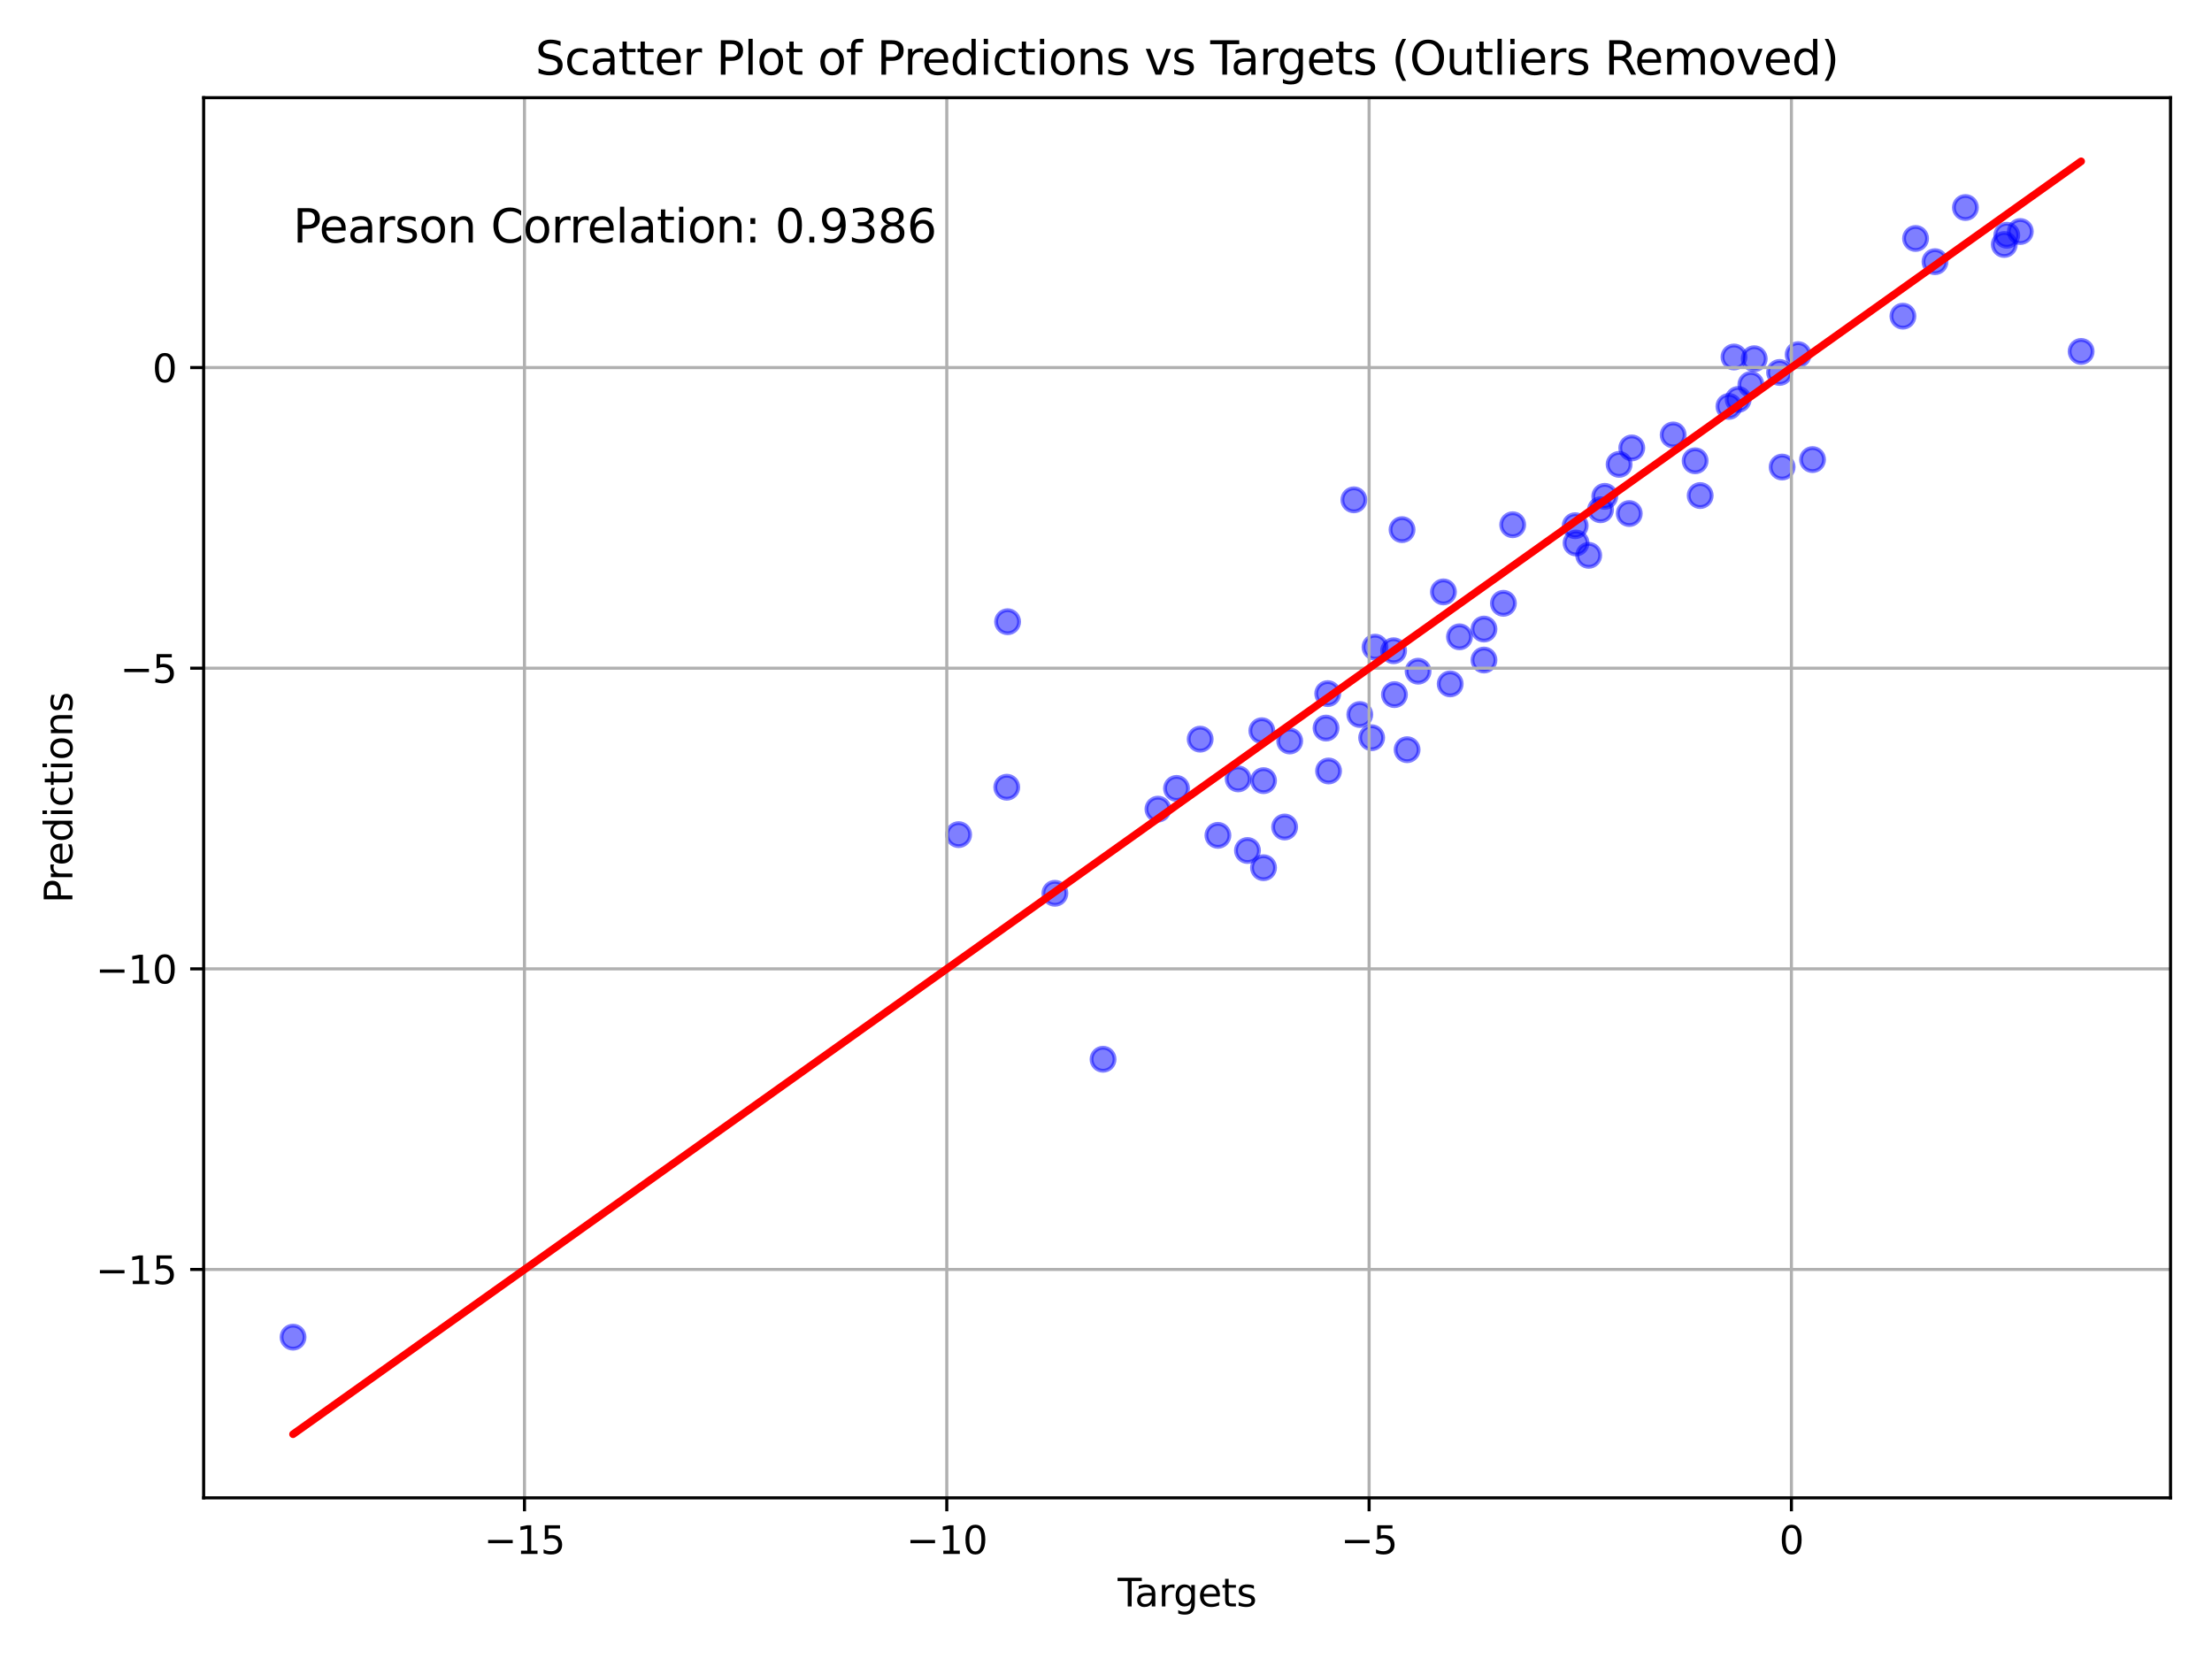 <?xml version="1.0" encoding="utf-8" standalone="no"?>
<!DOCTYPE svg PUBLIC "-//W3C//DTD SVG 1.1//EN"
  "http://www.w3.org/Graphics/SVG/1.1/DTD/svg11.dtd">
<svg xmlns:xlink="http://www.w3.org/1999/xlink" width="576pt" height="432pt" viewBox="0 0 576 432" xmlns="http://www.w3.org/2000/svg" version="1.1">
 <defs>
  <style type="text/css">*{stroke-linejoin: round; stroke-linecap: butt}</style>
 </defs>
 <g id="figure_1">
  <g id="patch_1">
   <path d="M 0 432 
L 576 432 
L 576 0 
L 0 0 
z
" style="fill: #ffffff"/>
  </g>
  <g id="axes_1">
   <g id="patch_2">
    <path d="M 53.03 390.04 
L 565.2 390.04 
L 565.2 25.44 
L 53.03 25.44 
z
" style="fill: #ffffff"/>
   </g>
   <g id="PathCollection_1">
    <defs>
     <path id="m24069dac06" d="M 0 3 
C 0.796 3 1.559 2.684 2.121 2.121 
C 2.684 1.559 3 0.796 3 0 
C 3 -0.796 2.684 -1.559 2.121 -2.121 
C 1.559 -2.684 0.796 -3 0 -3 
C -0.796 -3 -1.559 -2.684 -2.121 -2.121 
C -2.684 -1.559 -3 -0.796 -3 0 
C -3 0.796 -2.684 1.559 -2.121 2.121 
C -1.559 2.684 -0.796 3 0 3 
z
" style="stroke: #0000ff; stroke-opacity: 0.5"/>
    </defs>
    <g clip-path="url(#p8e65b446d5)">
     <use xlink:href="#m24069dac06" x="424.912" y="116.639" style="fill: #0000ff; fill-opacity: 0.5; stroke: #0000ff; stroke-opacity: 0.5"/>
     <use xlink:href="#m24069dac06" x="442.727" y="129.039" style="fill: #0000ff; fill-opacity: 0.5; stroke: #0000ff; stroke-opacity: 0.5"/>
     <use xlink:href="#m24069dac06" x="541.92" y="91.511" style="fill: #0000ff; fill-opacity: 0.5; stroke: #0000ff; stroke-opacity: 0.5"/>
     <use xlink:href="#m24069dac06" x="363.11" y="180.881" style="fill: #0000ff; fill-opacity: 0.5; stroke: #0000ff; stroke-opacity: 0.5"/>
     <use xlink:href="#m24069dac06" x="345.955" y="200.762" style="fill: #0000ff; fill-opacity: 0.5; stroke: #0000ff; stroke-opacity: 0.5"/>
     <use xlink:href="#m24069dac06" x="354.092" y="186.06" style="fill: #0000ff; fill-opacity: 0.5; stroke: #0000ff; stroke-opacity: 0.5"/>
     <use xlink:href="#m24069dac06" x="471.979" y="119.677" style="fill: #0000ff; fill-opacity: 0.5; stroke: #0000ff; stroke-opacity: 0.5"/>
     <use xlink:href="#m24069dac06" x="456.803" y="93.408" style="fill: #0000ff; fill-opacity: 0.5; stroke: #0000ff; stroke-opacity: 0.5"/>
     <use xlink:href="#m24069dac06" x="455.924" y="100.111" style="fill: #0000ff; fill-opacity: 0.5; stroke: #0000ff; stroke-opacity: 0.5"/>
     <use xlink:href="#m24069dac06" x="417.874" y="129.247" style="fill: #0000ff; fill-opacity: 0.5; stroke: #0000ff; stroke-opacity: 0.5"/>
     <use xlink:href="#m24069dac06" x="464.061" y="121.619" style="fill: #0000ff; fill-opacity: 0.5; stroke: #0000ff; stroke-opacity: 0.5"/>
     <use xlink:href="#m24069dac06" x="357.171" y="192.103" style="fill: #0000ff; fill-opacity: 0.5; stroke: #0000ff; stroke-opacity: 0.5"/>
     <use xlink:href="#m24069dac06" x="369.268" y="174.78" style="fill: #0000ff; fill-opacity: 0.5; stroke: #0000ff; stroke-opacity: 0.5"/>
     <use xlink:href="#m24069dac06" x="352.553" y="130.155" style="fill: #0000ff; fill-opacity: 0.5; stroke: #0000ff; stroke-opacity: 0.5"/>
     <use xlink:href="#m24069dac06" x="503.87" y="68.14" style="fill: #0000ff; fill-opacity: 0.5; stroke: #0000ff; stroke-opacity: 0.5"/>
     <use xlink:href="#m24069dac06" x="495.513" y="82.327" style="fill: #0000ff; fill-opacity: 0.5; stroke: #0000ff; stroke-opacity: 0.5"/>
     <use xlink:href="#m24069dac06" x="391.482" y="157.101" style="fill: #0000ff; fill-opacity: 0.5; stroke: #0000ff; stroke-opacity: 0.5"/>
     <use xlink:href="#m24069dac06" x="498.812" y="62.099" style="fill: #0000ff; fill-opacity: 0.5; stroke: #0000ff; stroke-opacity: 0.5"/>
     <use xlink:href="#m24069dac06" x="410.177" y="136.892" style="fill: #0000ff; fill-opacity: 0.5; stroke: #0000ff; stroke-opacity: 0.5"/>
     <use xlink:href="#m24069dac06" x="522.565" y="61.262" style="fill: #0000ff; fill-opacity: 0.5; stroke: #0000ff; stroke-opacity: 0.5"/>
     <use xlink:href="#m24069dac06" x="421.613" y="120.924" style="fill: #0000ff; fill-opacity: 0.5; stroke: #0000ff; stroke-opacity: 0.5"/>
     <use xlink:href="#m24069dac06" x="511.788" y="54.04" style="fill: #0000ff; fill-opacity: 0.5; stroke: #0000ff; stroke-opacity: 0.5"/>
     <use xlink:href="#m24069dac06" x="386.423" y="163.808" style="fill: #0000ff; fill-opacity: 0.5; stroke: #0000ff; stroke-opacity: 0.5"/>
     <use xlink:href="#m24069dac06" x="468.24" y="92.35" style="fill: #0000ff; fill-opacity: 0.5; stroke: #0000ff; stroke-opacity: 0.5"/>
     <use xlink:href="#m24069dac06" x="416.775" y="132.74" style="fill: #0000ff; fill-opacity: 0.5; stroke: #0000ff; stroke-opacity: 0.5"/>
     <use xlink:href="#m24069dac06" x="463.402" y="96.985" style="fill: #0000ff; fill-opacity: 0.5; stroke: #0000ff; stroke-opacity: 0.5"/>
     <use xlink:href="#m24069dac06" x="386.423" y="171.873" style="fill: #0000ff; fill-opacity: 0.5; stroke: #0000ff; stroke-opacity: 0.5"/>
     <use xlink:href="#m24069dac06" x="274.695" y="232.611" style="fill: #0000ff; fill-opacity: 0.5; stroke: #0000ff; stroke-opacity: 0.5"/>
     <use xlink:href="#m24069dac06" x="329.019" y="225.954" style="fill: #0000ff; fill-opacity: 0.5; stroke: #0000ff; stroke-opacity: 0.5"/>
     <use xlink:href="#m24069dac06" x="526.084" y="60.288" style="fill: #0000ff; fill-opacity: 0.5; stroke: #0000ff; stroke-opacity: 0.5"/>
     <use xlink:href="#m24069dac06" x="452.625" y="104.009" style="fill: #0000ff; fill-opacity: 0.5; stroke: #0000ff; stroke-opacity: 0.5"/>
     <use xlink:href="#m24069dac06" x="450.205" y="105.826" style="fill: #0000ff; fill-opacity: 0.5; stroke: #0000ff; stroke-opacity: 0.5"/>
     <use xlink:href="#m24069dac06" x="334.518" y="215.35" style="fill: #0000ff; fill-opacity: 0.5; stroke: #0000ff; stroke-opacity: 0.5"/>
     <use xlink:href="#m24069dac06" x="287.231" y="275.825" style="fill: #0000ff; fill-opacity: 0.5; stroke: #0000ff; stroke-opacity: 0.5"/>
     <use xlink:href="#m24069dac06" x="301.527" y="210.7" style="fill: #0000ff; fill-opacity: 0.5; stroke: #0000ff; stroke-opacity: 0.5"/>
     <use xlink:href="#m24069dac06" x="441.408" y="119.99" style="fill: #0000ff; fill-opacity: 0.5; stroke: #0000ff; stroke-opacity: 0.5"/>
     <use xlink:href="#m24069dac06" x="521.905" y="63.665" style="fill: #0000ff; fill-opacity: 0.5; stroke: #0000ff; stroke-opacity: 0.5"/>
     <use xlink:href="#m24069dac06" x="329.019" y="203.28" style="fill: #0000ff; fill-opacity: 0.5; stroke: #0000ff; stroke-opacity: 0.5"/>
     <use xlink:href="#m24069dac06" x="413.696" y="144.608" style="fill: #0000ff; fill-opacity: 0.5; stroke: #0000ff; stroke-opacity: 0.5"/>
     <use xlink:href="#m24069dac06" x="262.158" y="204.992" style="fill: #0000ff; fill-opacity: 0.5; stroke: #0000ff; stroke-opacity: 0.5"/>
     <use xlink:href="#m24069dac06" x="424.253" y="133.727" style="fill: #0000ff; fill-opacity: 0.5; stroke: #0000ff; stroke-opacity: 0.5"/>
     <use xlink:href="#m24069dac06" x="393.901" y="136.64" style="fill: #0000ff; fill-opacity: 0.5; stroke: #0000ff; stroke-opacity: 0.5"/>
     <use xlink:href="#m24069dac06" x="377.626" y="178.084" style="fill: #0000ff; fill-opacity: 0.5; stroke: #0000ff; stroke-opacity: 0.5"/>
     <use xlink:href="#m24069dac06" x="322.421" y="202.825" style="fill: #0000ff; fill-opacity: 0.5; stroke: #0000ff; stroke-opacity: 0.5"/>
     <use xlink:href="#m24069dac06" x="324.841" y="221.467" style="fill: #0000ff; fill-opacity: 0.5; stroke: #0000ff; stroke-opacity: 0.5"/>
     <use xlink:href="#m24069dac06" x="249.622" y="217.335" style="fill: #0000ff; fill-opacity: 0.5; stroke: #0000ff; stroke-opacity: 0.5"/>
     <use xlink:href="#m24069dac06" x="335.837" y="192.952" style="fill: #0000ff; fill-opacity: 0.5; stroke: #0000ff; stroke-opacity: 0.5"/>
     <use xlink:href="#m24069dac06" x="262.378" y="161.895" style="fill: #0000ff; fill-opacity: 0.5; stroke: #0000ff; stroke-opacity: 0.5"/>
     <use xlink:href="#m24069dac06" x="312.524" y="192.477" style="fill: #0000ff; fill-opacity: 0.5; stroke: #0000ff; stroke-opacity: 0.5"/>
     <use xlink:href="#m24069dac06" x="328.58" y="190.281" style="fill: #0000ff; fill-opacity: 0.5; stroke: #0000ff; stroke-opacity: 0.5"/>
     <use xlink:href="#m24069dac06" x="451.525" y="92.96" style="fill: #0000ff; fill-opacity: 0.5; stroke: #0000ff; stroke-opacity: 0.5"/>
     <use xlink:href="#m24069dac06" x="380.045" y="165.829" style="fill: #0000ff; fill-opacity: 0.5; stroke: #0000ff; stroke-opacity: 0.5"/>
     <use xlink:href="#m24069dac06" x="358.051" y="168.519" style="fill: #0000ff; fill-opacity: 0.5; stroke: #0000ff; stroke-opacity: 0.5"/>
     <use xlink:href="#m24069dac06" x="345.295" y="189.592" style="fill: #0000ff; fill-opacity: 0.5; stroke: #0000ff; stroke-opacity: 0.5"/>
     <use xlink:href="#m24069dac06" x="76.31" y="348.191" style="fill: #0000ff; fill-opacity: 0.5; stroke: #0000ff; stroke-opacity: 0.5"/>
     <use xlink:href="#m24069dac06" x="365.089" y="137.917" style="fill: #0000ff; fill-opacity: 0.5; stroke: #0000ff; stroke-opacity: 0.5"/>
     <use xlink:href="#m24069dac06" x="362.89" y="169.453" style="fill: #0000ff; fill-opacity: 0.5; stroke: #0000ff; stroke-opacity: 0.5"/>
     <use xlink:href="#m24069dac06" x="366.409" y="195.218" style="fill: #0000ff; fill-opacity: 0.5; stroke: #0000ff; stroke-opacity: 0.5"/>
     <use xlink:href="#m24069dac06" x="317.143" y="217.519" style="fill: #0000ff; fill-opacity: 0.5; stroke: #0000ff; stroke-opacity: 0.5"/>
     <use xlink:href="#m24069dac06" x="345.735" y="180.614" style="fill: #0000ff; fill-opacity: 0.5; stroke: #0000ff; stroke-opacity: 0.5"/>
     <use xlink:href="#m24069dac06" x="410.397" y="141.393" style="fill: #0000ff; fill-opacity: 0.5; stroke: #0000ff; stroke-opacity: 0.5"/>
     <use xlink:href="#m24069dac06" x="375.866" y="154.129" style="fill: #0000ff; fill-opacity: 0.5; stroke: #0000ff; stroke-opacity: 0.5"/>
     <use xlink:href="#m24069dac06" x="306.366" y="205.298" style="fill: #0000ff; fill-opacity: 0.5; stroke: #0000ff; stroke-opacity: 0.5"/>
     <use xlink:href="#m24069dac06" x="435.689" y="113.257" style="fill: #0000ff; fill-opacity: 0.5; stroke: #0000ff; stroke-opacity: 0.5"/>
    </g>
   </g>
   <g id="matplotlib.axis_1">
    <g id="xtick_1">
     <g id="line2d_1">
      <path d="M 136.574 390.04 
L 136.574 25.44 
" clip-path="url(#p8e65b446d5)" style="fill: none; stroke: #b0b0b0; stroke-width: 0.8; stroke-linecap: square"/>
     </g>
     <g id="line2d_2">
      <defs>
       <path id="m3de0a7ebae" d="M 0 0 
L 0 3.5 
" style="stroke: #000000; stroke-width: 0.8"/>
      </defs>
      <g>
       <use xlink:href="#m3de0a7ebae" x="136.574" y="390.04" style="stroke: #000000; stroke-width: 0.8"/>
      </g>
     </g>
     <g id="text_1">
      <!-- −15 -->
      <g transform="translate(126.021 404.638) scale(0.1 -0.1)">
       <defs>
        <path id="DejaVuSans-2212" d="M 678 2272 
L 4684 2272 
L 4684 1741 
L 678 1741 
L 678 2272 
z
" transform="scale(0.016)"/>
        <path id="DejaVuSans-31" d="M 794 531 
L 1825 531 
L 1825 4091 
L 703 3866 
L 703 4441 
L 1819 4666 
L 2450 4666 
L 2450 531 
L 3481 531 
L 3481 0 
L 794 0 
L 794 531 
z
" transform="scale(0.016)"/>
        <path id="DejaVuSans-35" d="M 691 4666 
L 3169 4666 
L 3169 4134 
L 1269 4134 
L 1269 2991 
Q 1406 3038 1543 3061 
Q 1681 3084 1819 3084 
Q 2600 3084 3056 2656 
Q 3513 2228 3513 1497 
Q 3513 744 3044 326 
Q 2575 -91 1722 -91 
Q 1428 -91 1123 -41 
Q 819 9 494 109 
L 494 744 
Q 775 591 1075 516 
Q 1375 441 1709 441 
Q 2250 441 2565 725 
Q 2881 1009 2881 1497 
Q 2881 1984 2565 2268 
Q 2250 2553 1709 2553 
Q 1456 2553 1204 2497 
Q 953 2441 691 2322 
L 691 4666 
z
" transform="scale(0.016)"/>
       </defs>
       <use xlink:href="#DejaVuSans-2212"/>
       <use xlink:href="#DejaVuSans-31" x="83.789"/>
       <use xlink:href="#DejaVuSans-35" x="147.412"/>
      </g>
     </g>
    </g>
    <g id="xtick_2">
     <g id="line2d_3">
      <path d="M 246.543 390.04 
L 246.543 25.44 
" clip-path="url(#p8e65b446d5)" style="fill: none; stroke: #b0b0b0; stroke-width: 0.8; stroke-linecap: square"/>
     </g>
     <g id="line2d_4">
      <g>
       <use xlink:href="#m3de0a7ebae" x="246.543" y="390.04" style="stroke: #000000; stroke-width: 0.8"/>
      </g>
     </g>
     <g id="text_2">
      <!-- −10 -->
      <g transform="translate(235.99 404.638) scale(0.1 -0.1)">
       <defs>
        <path id="DejaVuSans-30" d="M 2034 4250 
Q 1547 4250 1301 3770 
Q 1056 3291 1056 2328 
Q 1056 1369 1301 889 
Q 1547 409 2034 409 
Q 2525 409 2770 889 
Q 3016 1369 3016 2328 
Q 3016 3291 2770 3770 
Q 2525 4250 2034 4250 
z
M 2034 4750 
Q 2819 4750 3233 4129 
Q 3647 3509 3647 2328 
Q 3647 1150 3233 529 
Q 2819 -91 2034 -91 
Q 1250 -91 836 529 
Q 422 1150 422 2328 
Q 422 3509 836 4129 
Q 1250 4750 2034 4750 
z
" transform="scale(0.016)"/>
       </defs>
       <use xlink:href="#DejaVuSans-2212"/>
       <use xlink:href="#DejaVuSans-31" x="83.789"/>
       <use xlink:href="#DejaVuSans-30" x="147.412"/>
      </g>
     </g>
    </g>
    <g id="xtick_3">
     <g id="line2d_5">
      <path d="M 356.512 390.04 
L 356.512 25.44 
" clip-path="url(#p8e65b446d5)" style="fill: none; stroke: #b0b0b0; stroke-width: 0.8; stroke-linecap: square"/>
     </g>
     <g id="line2d_6">
      <g>
       <use xlink:href="#m3de0a7ebae" x="356.512" y="390.04" style="stroke: #000000; stroke-width: 0.8"/>
      </g>
     </g>
     <g id="text_3">
      <!-- −5 -->
      <g transform="translate(349.141 404.638) scale(0.1 -0.1)">
       <use xlink:href="#DejaVuSans-2212"/>
       <use xlink:href="#DejaVuSans-35" x="83.789"/>
      </g>
     </g>
    </g>
    <g id="xtick_4">
     <g id="line2d_7">
      <path d="M 466.481 390.04 
L 466.481 25.44 
" clip-path="url(#p8e65b446d5)" style="fill: none; stroke: #b0b0b0; stroke-width: 0.8; stroke-linecap: square"/>
     </g>
     <g id="line2d_8">
      <g>
       <use xlink:href="#m3de0a7ebae" x="466.481" y="390.04" style="stroke: #000000; stroke-width: 0.8"/>
      </g>
     </g>
     <g id="text_4">
      <!-- 0 -->
      <g transform="translate(463.3 404.638) scale(0.1 -0.1)">
       <use xlink:href="#DejaVuSans-30"/>
      </g>
     </g>
    </g>
    <g id="text_5">
     <!-- Targets -->
     <g transform="translate(291.038 418.317) scale(0.1 -0.1)">
      <defs>
       <path id="DejaVuSans-54" d="M -19 4666 
L 3928 4666 
L 3928 4134 
L 2272 4134 
L 2272 0 
L 1638 0 
L 1638 4134 
L -19 4134 
L -19 4666 
z
" transform="scale(0.016)"/>
       <path id="DejaVuSans-61" d="M 2194 1759 
Q 1497 1759 1228 1600 
Q 959 1441 959 1056 
Q 959 750 1161 570 
Q 1363 391 1709 391 
Q 2188 391 2477 730 
Q 2766 1069 2766 1631 
L 2766 1759 
L 2194 1759 
z
M 3341 1997 
L 3341 0 
L 2766 0 
L 2766 531 
Q 2569 213 2275 61 
Q 1981 -91 1556 -91 
Q 1019 -91 701 211 
Q 384 513 384 1019 
Q 384 1609 779 1909 
Q 1175 2209 1959 2209 
L 2766 2209 
L 2766 2266 
Q 2766 2663 2505 2880 
Q 2244 3097 1772 3097 
Q 1472 3097 1187 3025 
Q 903 2953 641 2809 
L 641 3341 
Q 956 3463 1253 3523 
Q 1550 3584 1831 3584 
Q 2591 3584 2966 3190 
Q 3341 2797 3341 1997 
z
" transform="scale(0.016)"/>
       <path id="DejaVuSans-72" d="M 2631 2963 
Q 2534 3019 2420 3045 
Q 2306 3072 2169 3072 
Q 1681 3072 1420 2755 
Q 1159 2438 1159 1844 
L 1159 0 
L 581 0 
L 581 3500 
L 1159 3500 
L 1159 2956 
Q 1341 3275 1631 3429 
Q 1922 3584 2338 3584 
Q 2397 3584 2469 3576 
Q 2541 3569 2628 3553 
L 2631 2963 
z
" transform="scale(0.016)"/>
       <path id="DejaVuSans-67" d="M 2906 1791 
Q 2906 2416 2648 2759 
Q 2391 3103 1925 3103 
Q 1463 3103 1205 2759 
Q 947 2416 947 1791 
Q 947 1169 1205 825 
Q 1463 481 1925 481 
Q 2391 481 2648 825 
Q 2906 1169 2906 1791 
z
M 3481 434 
Q 3481 -459 3084 -895 
Q 2688 -1331 1869 -1331 
Q 1566 -1331 1297 -1286 
Q 1028 -1241 775 -1147 
L 775 -588 
Q 1028 -725 1275 -790 
Q 1522 -856 1778 -856 
Q 2344 -856 2625 -561 
Q 2906 -266 2906 331 
L 2906 616 
Q 2728 306 2450 153 
Q 2172 0 1784 0 
Q 1141 0 747 490 
Q 353 981 353 1791 
Q 353 2603 747 3093 
Q 1141 3584 1784 3584 
Q 2172 3584 2450 3431 
Q 2728 3278 2906 2969 
L 2906 3500 
L 3481 3500 
L 3481 434 
z
" transform="scale(0.016)"/>
       <path id="DejaVuSans-65" d="M 3597 1894 
L 3597 1613 
L 953 1613 
Q 991 1019 1311 708 
Q 1631 397 2203 397 
Q 2534 397 2845 478 
Q 3156 559 3463 722 
L 3463 178 
Q 3153 47 2828 -22 
Q 2503 -91 2169 -91 
Q 1331 -91 842 396 
Q 353 884 353 1716 
Q 353 2575 817 3079 
Q 1281 3584 2069 3584 
Q 2775 3584 3186 3129 
Q 3597 2675 3597 1894 
z
M 3022 2063 
Q 3016 2534 2758 2815 
Q 2500 3097 2075 3097 
Q 1594 3097 1305 2825 
Q 1016 2553 972 2059 
L 3022 2063 
z
" transform="scale(0.016)"/>
       <path id="DejaVuSans-74" d="M 1172 4494 
L 1172 3500 
L 2356 3500 
L 2356 3053 
L 1172 3053 
L 1172 1153 
Q 1172 725 1289 603 
Q 1406 481 1766 481 
L 2356 481 
L 2356 0 
L 1766 0 
Q 1100 0 847 248 
Q 594 497 594 1153 
L 594 3053 
L 172 3053 
L 172 3500 
L 594 3500 
L 594 4494 
L 1172 4494 
z
" transform="scale(0.016)"/>
       <path id="DejaVuSans-73" d="M 2834 3397 
L 2834 2853 
Q 2591 2978 2328 3040 
Q 2066 3103 1784 3103 
Q 1356 3103 1142 2972 
Q 928 2841 928 2578 
Q 928 2378 1081 2264 
Q 1234 2150 1697 2047 
L 1894 2003 
Q 2506 1872 2764 1633 
Q 3022 1394 3022 966 
Q 3022 478 2636 193 
Q 2250 -91 1575 -91 
Q 1294 -91 989 -36 
Q 684 19 347 128 
L 347 722 
Q 666 556 975 473 
Q 1284 391 1588 391 
Q 1994 391 2212 530 
Q 2431 669 2431 922 
Q 2431 1156 2273 1281 
Q 2116 1406 1581 1522 
L 1381 1569 
Q 847 1681 609 1914 
Q 372 2147 372 2553 
Q 372 3047 722 3315 
Q 1072 3584 1716 3584 
Q 2034 3584 2315 3537 
Q 2597 3491 2834 3397 
z
" transform="scale(0.016)"/>
      </defs>
      <use xlink:href="#DejaVuSans-54"/>
      <use xlink:href="#DejaVuSans-61" x="44.584"/>
      <use xlink:href="#DejaVuSans-72" x="105.863"/>
      <use xlink:href="#DejaVuSans-67" x="145.227"/>
      <use xlink:href="#DejaVuSans-65" x="208.703"/>
      <use xlink:href="#DejaVuSans-74" x="270.227"/>
      <use xlink:href="#DejaVuSans-73" x="309.436"/>
     </g>
    </g>
   </g>
   <g id="matplotlib.axis_2">
    <g id="ytick_1">
     <g id="line2d_9">
      <path d="M 53.03 330.568 
L 565.2 330.568 
" clip-path="url(#p8e65b446d5)" style="fill: none; stroke: #b0b0b0; stroke-width: 0.8; stroke-linecap: square"/>
     </g>
     <g id="line2d_10">
      <defs>
       <path id="m2c8dc754ac" d="M 0 0 
L -3.5 0 
" style="stroke: #000000; stroke-width: 0.8"/>
      </defs>
      <g>
       <use xlink:href="#m2c8dc754ac" x="53.03" y="330.568" style="stroke: #000000; stroke-width: 0.8"/>
      </g>
     </g>
     <g id="text_6">
      <!-- −15 -->
      <g transform="translate(24.925 334.367) scale(0.1 -0.1)">
       <use xlink:href="#DejaVuSans-2212"/>
       <use xlink:href="#DejaVuSans-31" x="83.789"/>
       <use xlink:href="#DejaVuSans-35" x="147.412"/>
      </g>
     </g>
    </g>
    <g id="ytick_2">
     <g id="line2d_11">
      <path d="M 53.03 252.284 
L 565.2 252.284 
" clip-path="url(#p8e65b446d5)" style="fill: none; stroke: #b0b0b0; stroke-width: 0.8; stroke-linecap: square"/>
     </g>
     <g id="line2d_12">
      <g>
       <use xlink:href="#m2c8dc754ac" x="53.03" y="252.284" style="stroke: #000000; stroke-width: 0.8"/>
      </g>
     </g>
     <g id="text_7">
      <!-- −10 -->
      <g transform="translate(24.925 256.083) scale(0.1 -0.1)">
       <use xlink:href="#DejaVuSans-2212"/>
       <use xlink:href="#DejaVuSans-31" x="83.789"/>
       <use xlink:href="#DejaVuSans-30" x="147.412"/>
      </g>
     </g>
    </g>
    <g id="ytick_3">
     <g id="line2d_13">
      <path d="M 53.03 174 
L 565.2 174 
" clip-path="url(#p8e65b446d5)" style="fill: none; stroke: #b0b0b0; stroke-width: 0.8; stroke-linecap: square"/>
     </g>
     <g id="line2d_14">
      <g>
       <use xlink:href="#m2c8dc754ac" x="53.03" y="174" style="stroke: #000000; stroke-width: 0.8"/>
      </g>
     </g>
     <g id="text_8">
      <!-- −5 -->
      <g transform="translate(31.288 177.799) scale(0.1 -0.1)">
       <use xlink:href="#DejaVuSans-2212"/>
       <use xlink:href="#DejaVuSans-35" x="83.789"/>
      </g>
     </g>
    </g>
    <g id="ytick_4">
     <g id="line2d_15">
      <path d="M 53.03 95.716 
L 565.2 95.716 
" clip-path="url(#p8e65b446d5)" style="fill: none; stroke: #b0b0b0; stroke-width: 0.8; stroke-linecap: square"/>
     </g>
     <g id="line2d_16">
      <g>
       <use xlink:href="#m2c8dc754ac" x="53.03" y="95.716" style="stroke: #000000; stroke-width: 0.8"/>
      </g>
     </g>
     <g id="text_9">
      <!-- 0 -->
      <g transform="translate(39.667 99.515) scale(0.1 -0.1)">
       <use xlink:href="#DejaVuSans-30"/>
      </g>
     </g>
    </g>
    <g id="text_10">
     <!-- Predictions -->
     <g transform="translate(18.846 235.181) rotate(-90) scale(0.1 -0.1)">
      <defs>
       <path id="DejaVuSans-50" d="M 1259 4147 
L 1259 2394 
L 2053 2394 
Q 2494 2394 2734 2622 
Q 2975 2850 2975 3272 
Q 2975 3691 2734 3919 
Q 2494 4147 2053 4147 
L 1259 4147 
z
M 628 4666 
L 2053 4666 
Q 2838 4666 3239 4311 
Q 3641 3956 3641 3272 
Q 3641 2581 3239 2228 
Q 2838 1875 2053 1875 
L 1259 1875 
L 1259 0 
L 628 0 
L 628 4666 
z
" transform="scale(0.016)"/>
       <path id="DejaVuSans-64" d="M 2906 2969 
L 2906 4863 
L 3481 4863 
L 3481 0 
L 2906 0 
L 2906 525 
Q 2725 213 2448 61 
Q 2172 -91 1784 -91 
Q 1150 -91 751 415 
Q 353 922 353 1747 
Q 353 2572 751 3078 
Q 1150 3584 1784 3584 
Q 2172 3584 2448 3432 
Q 2725 3281 2906 2969 
z
M 947 1747 
Q 947 1113 1208 752 
Q 1469 391 1925 391 
Q 2381 391 2643 752 
Q 2906 1113 2906 1747 
Q 2906 2381 2643 2742 
Q 2381 3103 1925 3103 
Q 1469 3103 1208 2742 
Q 947 2381 947 1747 
z
" transform="scale(0.016)"/>
       <path id="DejaVuSans-69" d="M 603 3500 
L 1178 3500 
L 1178 0 
L 603 0 
L 603 3500 
z
M 603 4863 
L 1178 4863 
L 1178 4134 
L 603 4134 
L 603 4863 
z
" transform="scale(0.016)"/>
       <path id="DejaVuSans-63" d="M 3122 3366 
L 3122 2828 
Q 2878 2963 2633 3030 
Q 2388 3097 2138 3097 
Q 1578 3097 1268 2742 
Q 959 2388 959 1747 
Q 959 1106 1268 751 
Q 1578 397 2138 397 
Q 2388 397 2633 464 
Q 2878 531 3122 666 
L 3122 134 
Q 2881 22 2623 -34 
Q 2366 -91 2075 -91 
Q 1284 -91 818 406 
Q 353 903 353 1747 
Q 353 2603 823 3093 
Q 1294 3584 2113 3584 
Q 2378 3584 2631 3529 
Q 2884 3475 3122 3366 
z
" transform="scale(0.016)"/>
       <path id="DejaVuSans-6f" d="M 1959 3097 
Q 1497 3097 1228 2736 
Q 959 2375 959 1747 
Q 959 1119 1226 758 
Q 1494 397 1959 397 
Q 2419 397 2687 759 
Q 2956 1122 2956 1747 
Q 2956 2369 2687 2733 
Q 2419 3097 1959 3097 
z
M 1959 3584 
Q 2709 3584 3137 3096 
Q 3566 2609 3566 1747 
Q 3566 888 3137 398 
Q 2709 -91 1959 -91 
Q 1206 -91 779 398 
Q 353 888 353 1747 
Q 353 2609 779 3096 
Q 1206 3584 1959 3584 
z
" transform="scale(0.016)"/>
       <path id="DejaVuSans-6e" d="M 3513 2113 
L 3513 0 
L 2938 0 
L 2938 2094 
Q 2938 2591 2744 2837 
Q 2550 3084 2163 3084 
Q 1697 3084 1428 2787 
Q 1159 2491 1159 1978 
L 1159 0 
L 581 0 
L 581 3500 
L 1159 3500 
L 1159 2956 
Q 1366 3272 1645 3428 
Q 1925 3584 2291 3584 
Q 2894 3584 3203 3211 
Q 3513 2838 3513 2113 
z
" transform="scale(0.016)"/>
      </defs>
      <use xlink:href="#DejaVuSans-50"/>
      <use xlink:href="#DejaVuSans-72" x="58.553"/>
      <use xlink:href="#DejaVuSans-65" x="97.416"/>
      <use xlink:href="#DejaVuSans-64" x="158.939"/>
      <use xlink:href="#DejaVuSans-69" x="222.416"/>
      <use xlink:href="#DejaVuSans-63" x="250.199"/>
      <use xlink:href="#DejaVuSans-74" x="305.18"/>
      <use xlink:href="#DejaVuSans-69" x="344.389"/>
      <use xlink:href="#DejaVuSans-6f" x="372.172"/>
      <use xlink:href="#DejaVuSans-6e" x="433.354"/>
      <use xlink:href="#DejaVuSans-73" x="496.732"/>
     </g>
    </g>
   </g>
   <g id="line2d_17">
    <path d="M 424.912 125.307 
L 442.727 112.625 
L 541.92 42.013 
L 363.11 169.303 
L 345.955 181.515 
L 354.092 175.722 
L 471.979 91.801 
L 456.803 102.605 
L 455.924 103.231 
L 417.874 130.317 
L 464.061 97.438 
L 357.171 173.53 
L 369.268 164.919 
L 352.553 176.818 
L 503.87 69.099 
L 495.513 75.049 
L 391.482 149.105 
L 498.812 72.7 
L 410.177 135.797 
L 522.565 55.791 
L 421.613 127.655 
L 511.788 63.463 
L 386.423 152.706 
L 468.24 94.463 
L 416.775 131.1 
L 463.402 97.908 
L 386.423 152.706 
L 274.695 232.243 
L 329.019 193.571 
L 526.084 53.286 
L 452.625 105.579 
L 450.205 107.302 
L 334.518 189.656 
L 287.231 223.319 
L 301.527 213.142 
L 441.408 113.564 
L 521.905 56.26 
L 329.019 193.571 
L 413.696 133.292 
L 262.158 241.167 
L 424.253 125.777 
L 393.901 147.383 
L 377.626 158.969 
L 322.421 198.268 
L 324.841 196.545 
L 249.622 250.092 
L 335.837 188.717 
L 262.378 241.011 
L 312.524 205.313 
L 328.58 193.884 
L 451.525 106.362 
L 380.045 157.247 
L 358.051 172.904 
L 345.295 181.985 
L 76.31 373.467 
L 365.089 167.893 
L 362.89 169.459 
L 366.409 166.954 
L 317.143 202.025 
L 345.735 181.671 
L 410.397 135.64 
L 375.866 160.222 
L 306.366 209.697 
L 435.689 117.635 
" clip-path="url(#p8e65b446d5)" style="fill: none; stroke: #ff0000; stroke-width: 2; stroke-linecap: square"/>
   </g>
   <g id="patch_3">
    <path d="M 53.03 390.04 
L 53.03 25.44 
" style="fill: none; stroke: #000000; stroke-width: 0.8; stroke-linejoin: miter; stroke-linecap: square"/>
   </g>
   <g id="patch_4">
    <path d="M 565.2 390.04 
L 565.2 25.44 
" style="fill: none; stroke: #000000; stroke-width: 0.8; stroke-linejoin: miter; stroke-linecap: square"/>
   </g>
   <g id="patch_5">
    <path d="M 53.03 390.04 
L 565.2 390.04 
" style="fill: none; stroke: #000000; stroke-width: 0.8; stroke-linejoin: miter; stroke-linecap: square"/>
   </g>
   <g id="patch_6">
    <path d="M 53.03 25.44 
L 565.2 25.44 
" style="fill: none; stroke: #000000; stroke-width: 0.8; stroke-linejoin: miter; stroke-linecap: square"/>
   </g>
   <g id="text_11">
    <!-- Pearson Correlation: 0.9386 -->
    <g transform="translate(76.31 63.158) scale(0.12 -0.12)">
     <defs>
      <path id="DejaVuSans-20" transform="scale(0.016)"/>
      <path id="DejaVuSans-43" d="M 4122 4306 
L 4122 3641 
Q 3803 3938 3442 4084 
Q 3081 4231 2675 4231 
Q 1875 4231 1450 3742 
Q 1025 3253 1025 2328 
Q 1025 1406 1450 917 
Q 1875 428 2675 428 
Q 3081 428 3442 575 
Q 3803 722 4122 1019 
L 4122 359 
Q 3791 134 3420 21 
Q 3050 -91 2638 -91 
Q 1578 -91 968 557 
Q 359 1206 359 2328 
Q 359 3453 968 4101 
Q 1578 4750 2638 4750 
Q 3056 4750 3426 4639 
Q 3797 4528 4122 4306 
z
" transform="scale(0.016)"/>
      <path id="DejaVuSans-6c" d="M 603 4863 
L 1178 4863 
L 1178 0 
L 603 0 
L 603 4863 
z
" transform="scale(0.016)"/>
      <path id="DejaVuSans-3a" d="M 750 794 
L 1409 794 
L 1409 0 
L 750 0 
L 750 794 
z
M 750 3309 
L 1409 3309 
L 1409 2516 
L 750 2516 
L 750 3309 
z
" transform="scale(0.016)"/>
      <path id="DejaVuSans-2e" d="M 684 794 
L 1344 794 
L 1344 0 
L 684 0 
L 684 794 
z
" transform="scale(0.016)"/>
      <path id="DejaVuSans-39" d="M 703 97 
L 703 672 
Q 941 559 1184 500 
Q 1428 441 1663 441 
Q 2288 441 2617 861 
Q 2947 1281 2994 2138 
Q 2813 1869 2534 1725 
Q 2256 1581 1919 1581 
Q 1219 1581 811 2004 
Q 403 2428 403 3163 
Q 403 3881 828 4315 
Q 1253 4750 1959 4750 
Q 2769 4750 3195 4129 
Q 3622 3509 3622 2328 
Q 3622 1225 3098 567 
Q 2575 -91 1691 -91 
Q 1453 -91 1209 -44 
Q 966 3 703 97 
z
M 1959 2075 
Q 2384 2075 2632 2365 
Q 2881 2656 2881 3163 
Q 2881 3666 2632 3958 
Q 2384 4250 1959 4250 
Q 1534 4250 1286 3958 
Q 1038 3666 1038 3163 
Q 1038 2656 1286 2365 
Q 1534 2075 1959 2075 
z
" transform="scale(0.016)"/>
      <path id="DejaVuSans-33" d="M 2597 2516 
Q 3050 2419 3304 2112 
Q 3559 1806 3559 1356 
Q 3559 666 3084 287 
Q 2609 -91 1734 -91 
Q 1441 -91 1130 -33 
Q 819 25 488 141 
L 488 750 
Q 750 597 1062 519 
Q 1375 441 1716 441 
Q 2309 441 2620 675 
Q 2931 909 2931 1356 
Q 2931 1769 2642 2001 
Q 2353 2234 1838 2234 
L 1294 2234 
L 1294 2753 
L 1863 2753 
Q 2328 2753 2575 2939 
Q 2822 3125 2822 3475 
Q 2822 3834 2567 4026 
Q 2313 4219 1838 4219 
Q 1578 4219 1281 4162 
Q 984 4106 628 3988 
L 628 4550 
Q 988 4650 1302 4700 
Q 1616 4750 1894 4750 
Q 2613 4750 3031 4423 
Q 3450 4097 3450 3541 
Q 3450 3153 3228 2886 
Q 3006 2619 2597 2516 
z
" transform="scale(0.016)"/>
      <path id="DejaVuSans-38" d="M 2034 2216 
Q 1584 2216 1326 1975 
Q 1069 1734 1069 1313 
Q 1069 891 1326 650 
Q 1584 409 2034 409 
Q 2484 409 2743 651 
Q 3003 894 3003 1313 
Q 3003 1734 2745 1975 
Q 2488 2216 2034 2216 
z
M 1403 2484 
Q 997 2584 770 2862 
Q 544 3141 544 3541 
Q 544 4100 942 4425 
Q 1341 4750 2034 4750 
Q 2731 4750 3128 4425 
Q 3525 4100 3525 3541 
Q 3525 3141 3298 2862 
Q 3072 2584 2669 2484 
Q 3125 2378 3379 2068 
Q 3634 1759 3634 1313 
Q 3634 634 3220 271 
Q 2806 -91 2034 -91 
Q 1263 -91 848 271 
Q 434 634 434 1313 
Q 434 1759 690 2068 
Q 947 2378 1403 2484 
z
M 1172 3481 
Q 1172 3119 1398 2916 
Q 1625 2713 2034 2713 
Q 2441 2713 2670 2916 
Q 2900 3119 2900 3481 
Q 2900 3844 2670 4047 
Q 2441 4250 2034 4250 
Q 1625 4250 1398 4047 
Q 1172 3844 1172 3481 
z
" transform="scale(0.016)"/>
      <path id="DejaVuSans-36" d="M 2113 2584 
Q 1688 2584 1439 2293 
Q 1191 2003 1191 1497 
Q 1191 994 1439 701 
Q 1688 409 2113 409 
Q 2538 409 2786 701 
Q 3034 994 3034 1497 
Q 3034 2003 2786 2293 
Q 2538 2584 2113 2584 
z
M 3366 4563 
L 3366 3988 
Q 3128 4100 2886 4159 
Q 2644 4219 2406 4219 
Q 1781 4219 1451 3797 
Q 1122 3375 1075 2522 
Q 1259 2794 1537 2939 
Q 1816 3084 2150 3084 
Q 2853 3084 3261 2657 
Q 3669 2231 3669 1497 
Q 3669 778 3244 343 
Q 2819 -91 2113 -91 
Q 1303 -91 875 529 
Q 447 1150 447 2328 
Q 447 3434 972 4092 
Q 1497 4750 2381 4750 
Q 2619 4750 2861 4703 
Q 3103 4656 3366 4563 
z
" transform="scale(0.016)"/>
     </defs>
     <use xlink:href="#DejaVuSans-50"/>
     <use xlink:href="#DejaVuSans-65" x="56.678"/>
     <use xlink:href="#DejaVuSans-61" x="118.201"/>
     <use xlink:href="#DejaVuSans-72" x="179.48"/>
     <use xlink:href="#DejaVuSans-73" x="220.594"/>
     <use xlink:href="#DejaVuSans-6f" x="272.693"/>
     <use xlink:href="#DejaVuSans-6e" x="333.875"/>
     <use xlink:href="#DejaVuSans-20" x="397.254"/>
     <use xlink:href="#DejaVuSans-43" x="429.041"/>
     <use xlink:href="#DejaVuSans-6f" x="498.865"/>
     <use xlink:href="#DejaVuSans-72" x="560.047"/>
     <use xlink:href="#DejaVuSans-72" x="599.41"/>
     <use xlink:href="#DejaVuSans-65" x="638.273"/>
     <use xlink:href="#DejaVuSans-6c" x="699.797"/>
     <use xlink:href="#DejaVuSans-61" x="727.58"/>
     <use xlink:href="#DejaVuSans-74" x="788.859"/>
     <use xlink:href="#DejaVuSans-69" x="828.068"/>
     <use xlink:href="#DejaVuSans-6f" x="855.852"/>
     <use xlink:href="#DejaVuSans-6e" x="917.033"/>
     <use xlink:href="#DejaVuSans-3a" x="980.412"/>
     <use xlink:href="#DejaVuSans-20" x="1014.104"/>
     <use xlink:href="#DejaVuSans-30" x="1045.891"/>
     <use xlink:href="#DejaVuSans-2e" x="1109.514"/>
     <use xlink:href="#DejaVuSans-39" x="1141.301"/>
     <use xlink:href="#DejaVuSans-33" x="1204.924"/>
     <use xlink:href="#DejaVuSans-38" x="1268.547"/>
     <use xlink:href="#DejaVuSans-36" x="1332.17"/>
    </g>
   </g>
   <g id="text_12">
    <!-- Scatter Plot of Predictions vs Targets (Outliers Removed) -->
    <g transform="translate(139.393 19.44) scale(0.12 -0.12)">
     <defs>
      <path id="DejaVuSans-53" d="M 3425 4513 
L 3425 3897 
Q 3066 4069 2747 4153 
Q 2428 4238 2131 4238 
Q 1616 4238 1336 4038 
Q 1056 3838 1056 3469 
Q 1056 3159 1242 3001 
Q 1428 2844 1947 2747 
L 2328 2669 
Q 3034 2534 3370 2195 
Q 3706 1856 3706 1288 
Q 3706 609 3251 259 
Q 2797 -91 1919 -91 
Q 1588 -91 1214 -16 
Q 841 59 441 206 
L 441 856 
Q 825 641 1194 531 
Q 1563 422 1919 422 
Q 2459 422 2753 634 
Q 3047 847 3047 1241 
Q 3047 1584 2836 1778 
Q 2625 1972 2144 2069 
L 1759 2144 
Q 1053 2284 737 2584 
Q 422 2884 422 3419 
Q 422 4038 858 4394 
Q 1294 4750 2059 4750 
Q 2388 4750 2728 4690 
Q 3069 4631 3425 4513 
z
" transform="scale(0.016)"/>
      <path id="DejaVuSans-66" d="M 2375 4863 
L 2375 4384 
L 1825 4384 
Q 1516 4384 1395 4259 
Q 1275 4134 1275 3809 
L 1275 3500 
L 2222 3500 
L 2222 3053 
L 1275 3053 
L 1275 0 
L 697 0 
L 697 3053 
L 147 3053 
L 147 3500 
L 697 3500 
L 697 3744 
Q 697 4328 969 4595 
Q 1241 4863 1831 4863 
L 2375 4863 
z
" transform="scale(0.016)"/>
      <path id="DejaVuSans-76" d="M 191 3500 
L 800 3500 
L 1894 563 
L 2988 3500 
L 3597 3500 
L 2284 0 
L 1503 0 
L 191 3500 
z
" transform="scale(0.016)"/>
      <path id="DejaVuSans-28" d="M 1984 4856 
Q 1566 4138 1362 3434 
Q 1159 2731 1159 2009 
Q 1159 1288 1364 580 
Q 1569 -128 1984 -844 
L 1484 -844 
Q 1016 -109 783 600 
Q 550 1309 550 2009 
Q 550 2706 781 3412 
Q 1013 4119 1484 4856 
L 1984 4856 
z
" transform="scale(0.016)"/>
      <path id="DejaVuSans-4f" d="M 2522 4238 
Q 1834 4238 1429 3725 
Q 1025 3213 1025 2328 
Q 1025 1447 1429 934 
Q 1834 422 2522 422 
Q 3209 422 3611 934 
Q 4013 1447 4013 2328 
Q 4013 3213 3611 3725 
Q 3209 4238 2522 4238 
z
M 2522 4750 
Q 3503 4750 4090 4092 
Q 4678 3434 4678 2328 
Q 4678 1225 4090 567 
Q 3503 -91 2522 -91 
Q 1538 -91 948 565 
Q 359 1222 359 2328 
Q 359 3434 948 4092 
Q 1538 4750 2522 4750 
z
" transform="scale(0.016)"/>
      <path id="DejaVuSans-75" d="M 544 1381 
L 544 3500 
L 1119 3500 
L 1119 1403 
Q 1119 906 1312 657 
Q 1506 409 1894 409 
Q 2359 409 2629 706 
Q 2900 1003 2900 1516 
L 2900 3500 
L 3475 3500 
L 3475 0 
L 2900 0 
L 2900 538 
Q 2691 219 2414 64 
Q 2138 -91 1772 -91 
Q 1169 -91 856 284 
Q 544 659 544 1381 
z
M 1991 3584 
L 1991 3584 
z
" transform="scale(0.016)"/>
      <path id="DejaVuSans-52" d="M 2841 2188 
Q 3044 2119 3236 1894 
Q 3428 1669 3622 1275 
L 4263 0 
L 3584 0 
L 2988 1197 
Q 2756 1666 2539 1819 
Q 2322 1972 1947 1972 
L 1259 1972 
L 1259 0 
L 628 0 
L 628 4666 
L 2053 4666 
Q 2853 4666 3247 4331 
Q 3641 3997 3641 3322 
Q 3641 2881 3436 2590 
Q 3231 2300 2841 2188 
z
M 1259 4147 
L 1259 2491 
L 2053 2491 
Q 2509 2491 2742 2702 
Q 2975 2913 2975 3322 
Q 2975 3731 2742 3939 
Q 2509 4147 2053 4147 
L 1259 4147 
z
" transform="scale(0.016)"/>
      <path id="DejaVuSans-6d" d="M 3328 2828 
Q 3544 3216 3844 3400 
Q 4144 3584 4550 3584 
Q 5097 3584 5394 3201 
Q 5691 2819 5691 2113 
L 5691 0 
L 5113 0 
L 5113 2094 
Q 5113 2597 4934 2840 
Q 4756 3084 4391 3084 
Q 3944 3084 3684 2787 
Q 3425 2491 3425 1978 
L 3425 0 
L 2847 0 
L 2847 2094 
Q 2847 2600 2669 2842 
Q 2491 3084 2119 3084 
Q 1678 3084 1418 2786 
Q 1159 2488 1159 1978 
L 1159 0 
L 581 0 
L 581 3500 
L 1159 3500 
L 1159 2956 
Q 1356 3278 1631 3431 
Q 1906 3584 2284 3584 
Q 2666 3584 2933 3390 
Q 3200 3197 3328 2828 
z
" transform="scale(0.016)"/>
      <path id="DejaVuSans-29" d="M 513 4856 
L 1013 4856 
Q 1481 4119 1714 3412 
Q 1947 2706 1947 2009 
Q 1947 1309 1714 600 
Q 1481 -109 1013 -844 
L 513 -844 
Q 928 -128 1133 580 
Q 1338 1288 1338 2009 
Q 1338 2731 1133 3434 
Q 928 4138 513 4856 
z
" transform="scale(0.016)"/>
     </defs>
     <use xlink:href="#DejaVuSans-53"/>
     <use xlink:href="#DejaVuSans-63" x="63.477"/>
     <use xlink:href="#DejaVuSans-61" x="118.457"/>
     <use xlink:href="#DejaVuSans-74" x="179.736"/>
     <use xlink:href="#DejaVuSans-74" x="218.945"/>
     <use xlink:href="#DejaVuSans-65" x="258.154"/>
     <use xlink:href="#DejaVuSans-72" x="319.678"/>
     <use xlink:href="#DejaVuSans-20" x="360.791"/>
     <use xlink:href="#DejaVuSans-50" x="392.578"/>
     <use xlink:href="#DejaVuSans-6c" x="452.881"/>
     <use xlink:href="#DejaVuSans-6f" x="480.664"/>
     <use xlink:href="#DejaVuSans-74" x="541.846"/>
     <use xlink:href="#DejaVuSans-20" x="581.055"/>
     <use xlink:href="#DejaVuSans-6f" x="612.842"/>
     <use xlink:href="#DejaVuSans-66" x="674.023"/>
     <use xlink:href="#DejaVuSans-20" x="709.229"/>
     <use xlink:href="#DejaVuSans-50" x="741.016"/>
     <use xlink:href="#DejaVuSans-72" x="799.568"/>
     <use xlink:href="#DejaVuSans-65" x="838.432"/>
     <use xlink:href="#DejaVuSans-64" x="899.955"/>
     <use xlink:href="#DejaVuSans-69" x="963.432"/>
     <use xlink:href="#DejaVuSans-63" x="991.215"/>
     <use xlink:href="#DejaVuSans-74" x="1046.195"/>
     <use xlink:href="#DejaVuSans-69" x="1085.404"/>
     <use xlink:href="#DejaVuSans-6f" x="1113.188"/>
     <use xlink:href="#DejaVuSans-6e" x="1174.369"/>
     <use xlink:href="#DejaVuSans-73" x="1237.748"/>
     <use xlink:href="#DejaVuSans-20" x="1289.848"/>
     <use xlink:href="#DejaVuSans-76" x="1321.635"/>
     <use xlink:href="#DejaVuSans-73" x="1380.814"/>
     <use xlink:href="#DejaVuSans-20" x="1432.914"/>
     <use xlink:href="#DejaVuSans-54" x="1464.701"/>
     <use xlink:href="#DejaVuSans-61" x="1509.285"/>
     <use xlink:href="#DejaVuSans-72" x="1570.564"/>
     <use xlink:href="#DejaVuSans-67" x="1609.928"/>
     <use xlink:href="#DejaVuSans-65" x="1673.404"/>
     <use xlink:href="#DejaVuSans-74" x="1734.928"/>
     <use xlink:href="#DejaVuSans-73" x="1774.137"/>
     <use xlink:href="#DejaVuSans-20" x="1826.236"/>
     <use xlink:href="#DejaVuSans-28" x="1858.023"/>
     <use xlink:href="#DejaVuSans-4f" x="1897.037"/>
     <use xlink:href="#DejaVuSans-75" x="1975.748"/>
     <use xlink:href="#DejaVuSans-74" x="2039.127"/>
     <use xlink:href="#DejaVuSans-6c" x="2078.336"/>
     <use xlink:href="#DejaVuSans-69" x="2106.119"/>
     <use xlink:href="#DejaVuSans-65" x="2133.902"/>
     <use xlink:href="#DejaVuSans-72" x="2195.426"/>
     <use xlink:href="#DejaVuSans-73" x="2236.539"/>
     <use xlink:href="#DejaVuSans-20" x="2288.639"/>
     <use xlink:href="#DejaVuSans-52" x="2320.426"/>
     <use xlink:href="#DejaVuSans-65" x="2385.408"/>
     <use xlink:href="#DejaVuSans-6d" x="2446.932"/>
     <use xlink:href="#DejaVuSans-6f" x="2544.344"/>
     <use xlink:href="#DejaVuSans-76" x="2605.525"/>
     <use xlink:href="#DejaVuSans-65" x="2664.705"/>
     <use xlink:href="#DejaVuSans-64" x="2726.229"/>
     <use xlink:href="#DejaVuSans-29" x="2789.705"/>
    </g>
   </g>
  </g>
 </g>
 <defs>
  <clipPath id="p8e65b446d5">
   <rect x="53.03" y="25.44" width="512.17" height="364.6"/>
  </clipPath>
 </defs>
</svg>
